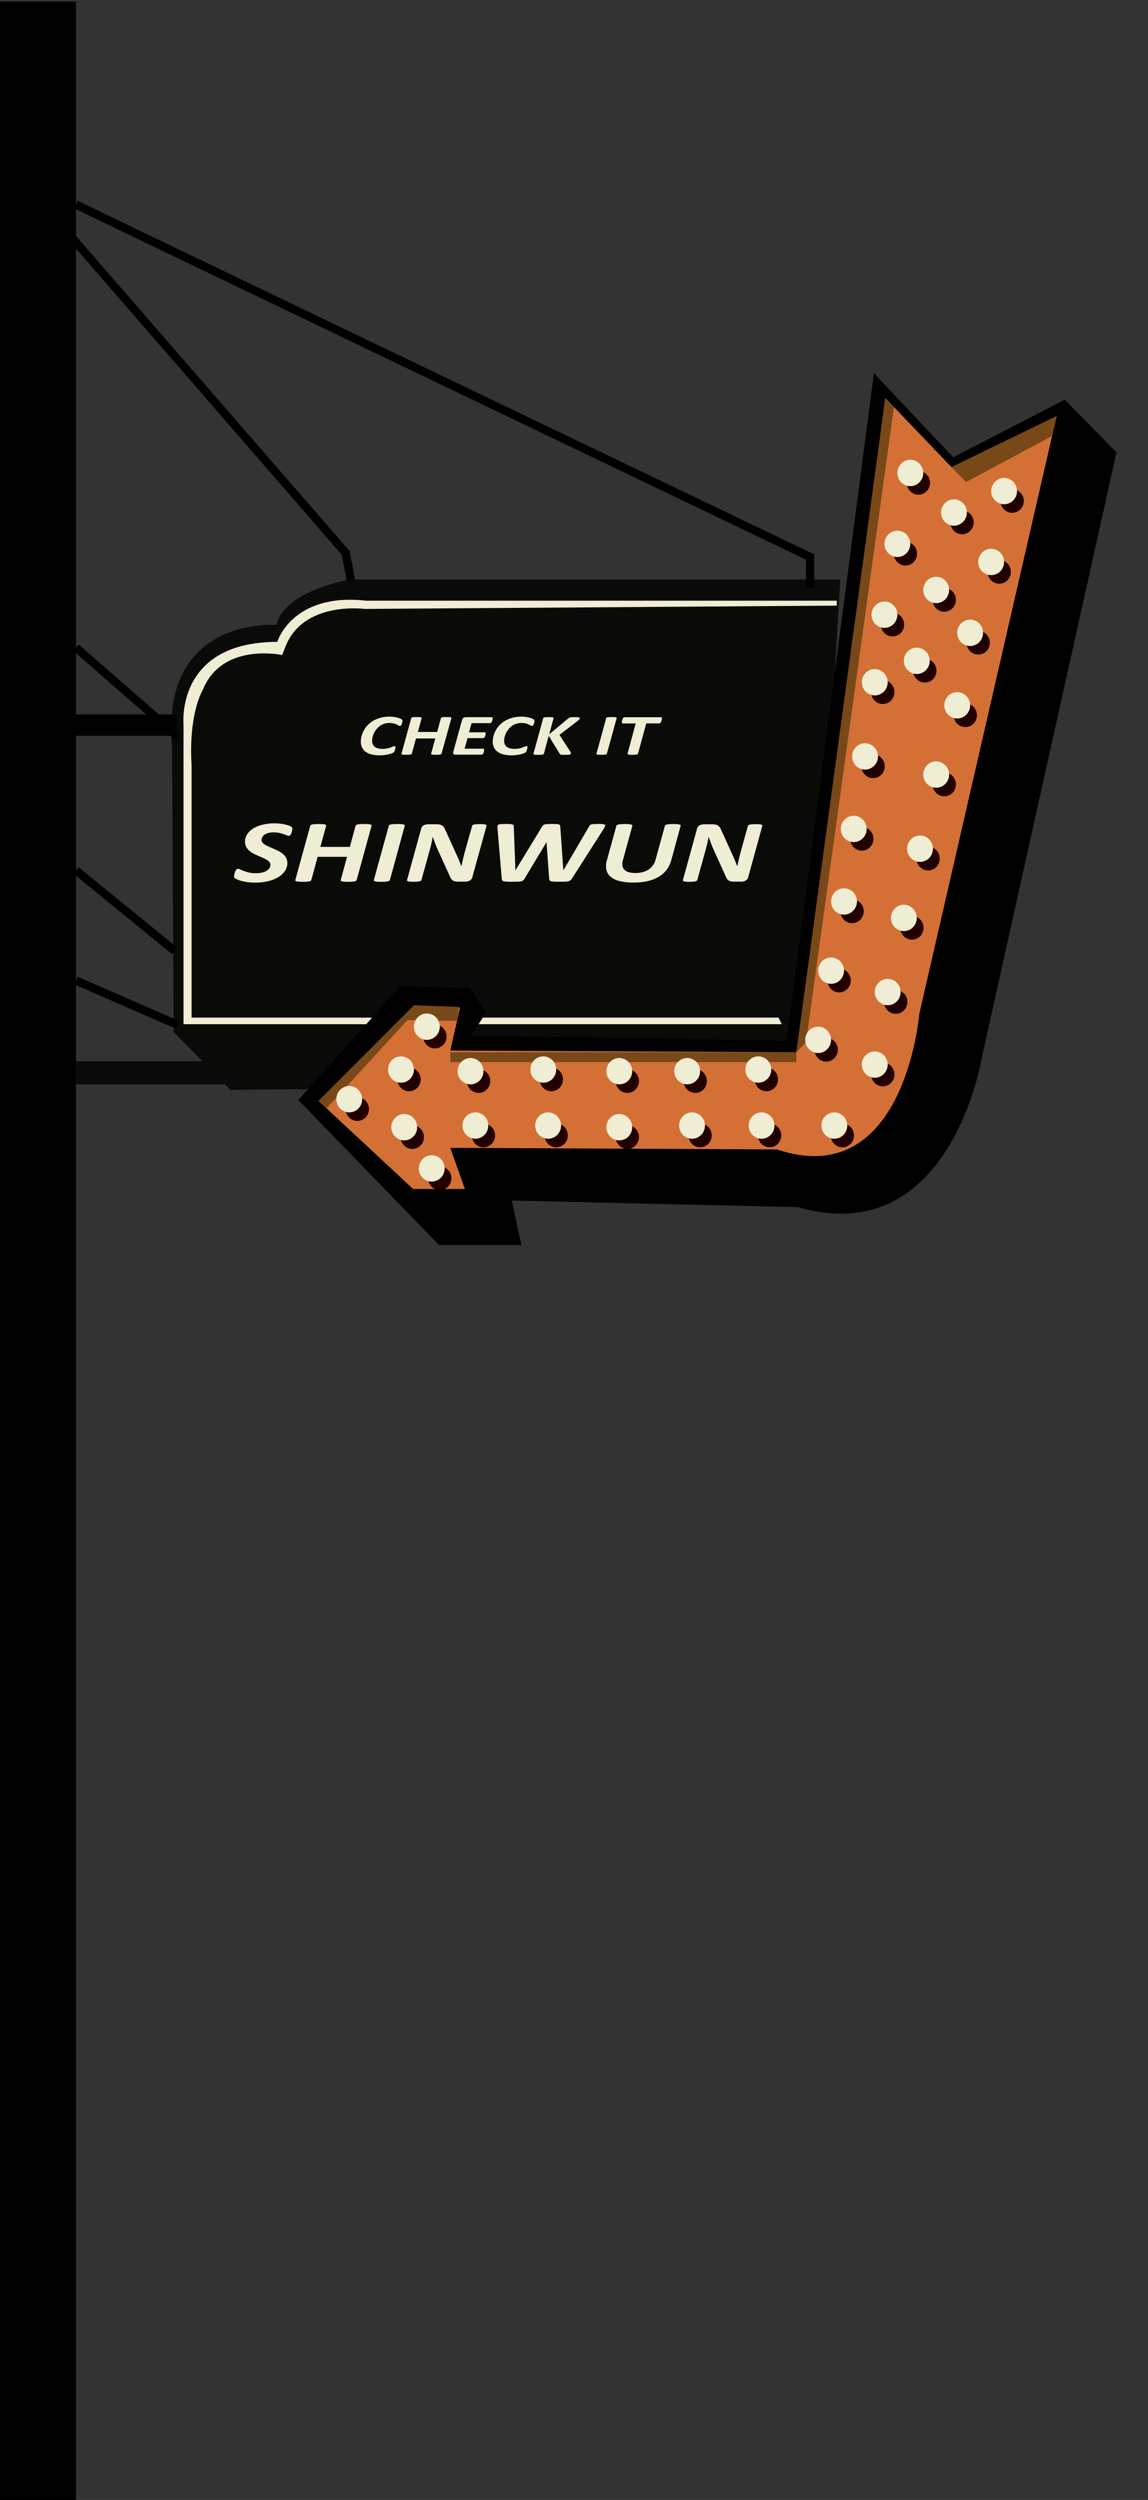 <svg width="550" height="1197" viewBox="0 0 550 1197" fill="none" xmlns="http://www.w3.org/2000/svg">
<rect x="0" y="0" width="550" height="1197" fill="#333333" stroke="none"/>
<g clip-path="url(#clip0_20_4101)">
<path d="M396.62 277.472H167.758C167.758 277.472 136.113 282.719 132.465 299.211C132.465 299.211 76.535 294.713 82.422 357.68L83.197 494.108L110.426 521.843L362.109 519.594L388.602 512.848L402.584 277.472H396.62Z" fill="#0A0A08"/>
<path d="M400.88 289.979L174.683 291.557C174.683 291.557 145.246 287.612 136.725 309.705L135.176 313.65C135.176 313.65 106.514 307.338 97.218 330.221C97.218 330.221 90.246 341.267 91.796 366.517V487.243H372.993L374.542 490.399H87.922V346.791C87.922 346.791 84.049 307.338 132.852 307.338C132.852 307.338 139.824 283.666 175.457 287.612H400.88V289.979Z" fill="#EFEDD3"/>
<path d="M418.698 178.722L456.655 218.964L510.106 191.347L534.895 216.596L470.599 505.391C470.599 505.391 455.881 599.289 382.289 577.985L245.176 574.828L249.824 596.133H210.317L142.923 526.696L191.726 472.251L225.036 473.04L232.782 484.876L225.81 495.923L376.867 498.29L418.698 178.722Z" fill="#010000"/>
<path d="M424.12 190.557L455.88 223.698L506.233 199.237L440.388 485.665C440.388 485.665 433.416 570.883 372.219 550.367L215.74 549.578L222.711 569.305H197.923L152.993 527.485L198.697 481.719L220.388 482.508L215.74 503.024L381.514 503.813L397.007 399.657L424.12 190.557Z" fill="#D47035"/>
<path d="M455.88 223.698L462.852 230.799L504.04 208.753L506.232 199.237L455.88 223.698Z" fill="#794818"/>
<path d="M428.279 194.897L386.162 499.079L381.514 503.813L424.119 190.557L428.279 194.897Z" fill="#794818"/>
<path d="M381.514 503.813H215.739V508.547H381.514V503.813Z" fill="#794818"/>
<path d="M218.962 488.813L195.211 488.426L156.417 530.673L152.605 527.09L198.31 481.325L220 482.114L218.962 488.813Z" fill="#794818"/>
<path d="M195.986 522.514C199.066 522.514 201.563 519.97 201.563 516.833C201.563 513.695 199.066 511.151 195.986 511.151C192.905 511.151 190.408 513.695 190.408 516.833C190.408 519.97 192.905 522.514 195.986 522.514Z" fill="#230000"/>
<path d="M192.112 518.411C195.535 518.411 198.309 515.584 198.309 512.098C198.309 508.612 195.535 505.786 192.112 505.786C188.69 505.786 185.915 508.612 185.915 512.098C185.915 515.584 188.69 518.411 192.112 518.411Z" fill="#EFEDD3"/>
<path d="M208.38 501.998C211.461 501.998 213.958 499.455 213.958 496.317C213.958 493.179 211.461 490.636 208.38 490.636C205.3 490.636 202.803 493.179 202.803 496.317C202.803 499.455 205.3 501.998 208.38 501.998Z" fill="#230000"/>
<path d="M204.507 497.895C207.929 497.895 210.704 495.069 210.704 491.583C210.704 488.096 207.929 485.27 204.507 485.27C201.084 485.27 198.31 488.096 198.31 491.583C198.31 495.069 201.084 497.895 204.507 497.895Z" fill="#EFEDD3"/>
<path d="M171.198 536.717C174.278 536.717 176.775 534.173 176.775 531.036C176.775 527.898 174.278 525.354 171.198 525.354C168.117 525.354 165.62 527.898 165.62 531.036C165.62 534.173 168.117 536.717 171.198 536.717Z" fill="#230000"/>
<path d="M167.324 532.614C170.747 532.614 173.521 529.788 173.521 526.301C173.521 522.815 170.747 519.989 167.324 519.989C163.902 519.989 161.127 522.815 161.127 526.301C161.127 529.788 163.902 532.614 167.324 532.614Z" fill="#EFEDD3"/>
<path d="M197.535 550.131C200.616 550.131 203.113 547.587 203.113 544.45C203.113 541.312 200.616 538.768 197.535 538.768C194.455 538.768 191.958 541.312 191.958 544.45C191.958 547.587 194.455 550.131 197.535 550.131Z" fill="#230000"/>
<path d="M193.662 546.028C197.085 546.028 199.859 543.202 199.859 539.715C199.859 536.229 197.085 533.403 193.662 533.403C190.239 533.403 187.465 536.229 187.465 539.715C187.465 543.202 190.239 546.028 193.662 546.028Z" fill="#EFEDD3"/>
<path d="M210.704 569.857C213.785 569.857 216.282 567.313 216.282 564.176C216.282 561.038 213.785 558.495 210.704 558.495C207.624 558.495 205.127 561.038 205.127 564.176C205.127 567.313 207.624 569.857 210.704 569.857Z" fill="#230000"/>
<path d="M206.831 565.754C210.254 565.754 213.028 562.928 213.028 559.442C213.028 555.955 210.254 553.129 206.831 553.129C203.408 553.129 200.634 555.955 200.634 559.442C200.634 562.928 203.408 565.754 206.831 565.754Z" fill="#EFEDD3"/>
<path d="M229.296 523.303C232.377 523.303 234.874 520.759 234.874 517.622C234.874 514.484 232.377 511.94 229.296 511.94C226.216 511.94 223.719 514.484 223.719 517.622C223.719 520.759 226.216 523.303 229.296 523.303Z" fill="#230000"/>
<path d="M225.423 519.2C228.845 519.2 231.62 516.373 231.62 512.887C231.62 509.401 228.845 506.575 225.423 506.575C222 506.575 219.226 509.401 219.226 512.887C219.226 516.373 222 519.2 225.423 519.2Z" fill="#EFEDD3"/>
<path d="M264.155 522.514C267.235 522.514 269.732 519.97 269.732 516.833C269.732 513.695 267.235 511.151 264.155 511.151C261.074 511.151 258.577 513.695 258.577 516.833C258.577 519.97 261.074 522.514 264.155 522.514Z" fill="#230000"/>
<path d="M260.282 518.411C263.705 518.411 266.479 515.584 266.479 512.098C266.479 508.612 263.705 505.786 260.282 505.786C256.86 505.786 254.085 508.612 254.085 512.098C254.085 515.584 256.86 518.411 260.282 518.411Z" fill="#EFEDD3"/>
<path d="M231.619 549.342C234.7 549.342 237.197 546.798 237.197 543.66C237.197 540.523 234.7 537.979 231.619 537.979C228.539 537.979 226.042 540.523 226.042 543.66C226.042 546.798 228.539 549.342 231.619 549.342Z" fill="#230000"/>
<path d="M227.746 545.239C231.169 545.239 233.943 542.413 233.943 538.926C233.943 535.44 231.169 532.614 227.746 532.614C224.323 532.614 221.549 535.44 221.549 538.926C221.549 542.413 224.323 545.239 227.746 545.239Z" fill="#EFEDD3"/>
<path d="M300.564 550.131C303.644 550.131 306.141 547.587 306.141 544.45C306.141 541.312 303.644 538.768 300.564 538.768C297.483 538.768 294.986 541.312 294.986 544.45C294.986 547.587 297.483 550.131 300.564 550.131Z" fill="#230000"/>
<path d="M296.69 546.028C300.113 546.028 302.888 543.202 302.888 539.715C302.888 536.229 300.113 533.403 296.69 533.403C293.268 533.403 290.493 536.229 290.493 539.715C290.493 543.202 293.268 546.028 296.69 546.028Z" fill="#EFEDD3"/>
<path d="M266.479 549.342C269.559 549.342 272.056 546.798 272.056 543.66C272.056 540.523 269.559 537.979 266.479 537.979C263.398 537.979 260.901 540.523 260.901 543.66C260.901 546.798 263.398 549.342 266.479 549.342Z" fill="#230000"/>
<path d="M262.605 545.239C266.028 545.239 268.803 542.413 268.803 538.926C268.803 535.44 266.028 532.614 262.605 532.614C259.183 532.614 256.408 535.44 256.408 538.926C256.408 542.413 259.183 545.239 262.605 545.239Z" fill="#EFEDD3"/>
<path d="M300.564 523.303C303.644 523.303 306.141 520.759 306.141 517.622C306.141 514.484 303.644 511.94 300.564 511.94C297.483 511.94 294.986 514.484 294.986 517.622C294.986 520.759 297.483 523.303 300.564 523.303Z" fill="#230000"/>
<path d="M296.69 519.2C300.113 519.2 302.888 516.373 302.888 512.887C302.888 509.401 300.113 506.575 296.69 506.575C293.268 506.575 290.493 509.401 290.493 512.887C290.493 516.373 293.268 519.2 296.69 519.2Z" fill="#EFEDD3"/>
<path d="M333.099 523.303C336.179 523.303 338.676 520.759 338.676 517.622C338.676 514.484 336.179 511.94 333.099 511.94C330.019 511.94 327.521 514.484 327.521 517.622C327.521 520.759 330.019 523.303 333.099 523.303Z" fill="#230000"/>
<path d="M329.226 519.2C332.648 519.2 335.423 516.373 335.423 512.887C335.423 509.401 332.648 506.575 329.226 506.575C325.803 506.575 323.028 509.401 323.028 512.887C323.028 516.373 325.803 519.2 329.226 519.2Z" fill="#EFEDD3"/>
<path d="M335.422 549.342C338.503 549.342 341 546.798 341 543.66C341 540.523 338.503 537.979 335.422 537.979C332.342 537.979 329.845 540.523 329.845 543.66C329.845 546.798 332.342 549.342 335.422 549.342Z" fill="#230000"/>
<path d="M331.55 545.239C334.972 545.239 337.747 542.413 337.747 538.926C337.747 535.44 334.972 532.614 331.55 532.614C328.127 532.614 325.353 535.44 325.353 538.926C325.353 542.413 328.127 545.239 331.55 545.239Z" fill="#EFEDD3"/>
<path d="M368.733 549.342C371.813 549.342 374.31 546.798 374.31 543.66C374.31 540.523 371.813 537.979 368.733 537.979C365.652 537.979 363.155 540.523 363.155 543.66C363.155 546.798 365.652 549.342 368.733 549.342Z" fill="#230000"/>
<path d="M364.859 545.239C368.282 545.239 371.056 542.413 371.056 538.926C371.056 535.44 368.282 532.614 364.859 532.614C361.437 532.614 358.662 535.44 358.662 538.926C358.662 542.413 361.437 545.239 364.859 545.239Z" fill="#EFEDD3"/>
<path d="M367.183 522.514C370.263 522.514 372.76 519.97 372.76 516.833C372.76 513.695 370.263 511.151 367.183 511.151C364.103 511.151 361.605 513.695 361.605 516.833C361.605 519.97 364.103 522.514 367.183 522.514Z" fill="#230000"/>
<path d="M363.309 518.411C366.732 518.411 369.507 515.584 369.507 512.098C369.507 508.612 366.732 505.786 363.309 505.786C359.887 505.786 357.112 508.612 357.112 512.098C357.112 515.584 359.887 518.411 363.309 518.411Z" fill="#EFEDD3"/>
<path d="M403.591 549.342C406.671 549.342 409.169 546.798 409.169 543.66C409.169 540.523 406.671 537.979 403.591 537.979C400.511 537.979 398.014 540.523 398.014 543.66C398.014 546.798 400.511 549.342 403.591 549.342Z" fill="#230000"/>
<path d="M399.719 545.239C403.141 545.239 405.916 542.413 405.916 538.926C405.916 535.44 403.141 532.614 399.719 532.614C396.296 532.614 393.521 535.44 393.521 538.926C393.521 542.413 396.296 545.239 399.719 545.239Z" fill="#EFEDD3"/>
<path d="M422.957 520.147C426.038 520.147 428.535 517.603 428.535 514.465C428.535 511.328 426.038 508.784 422.957 508.784C419.877 508.784 417.38 511.328 417.38 514.465C417.38 517.603 419.877 520.147 422.957 520.147Z" fill="#230000"/>
<path d="M419.085 516.043C422.507 516.043 425.282 513.217 425.282 509.731C425.282 506.245 422.507 503.418 419.085 503.418C415.662 503.418 412.888 506.245 412.888 509.731C412.888 513.217 415.662 516.043 419.085 516.043Z" fill="#EFEDD3"/>
<path d="M395.845 508.311C398.925 508.311 401.423 505.767 401.423 502.629C401.423 499.492 398.925 496.948 395.845 496.948C392.765 496.948 390.268 499.492 390.268 502.629C390.268 505.767 392.765 508.311 395.845 508.311Z" fill="#230000"/>
<path d="M391.972 504.208C395.394 504.208 398.169 501.381 398.169 497.895C398.169 494.409 395.394 491.583 391.972 491.583C388.549 491.583 385.774 494.409 385.774 497.895C385.774 501.381 388.549 504.208 391.972 504.208Z" fill="#EFEDD3"/>
<path d="M402.042 475.17C405.123 475.17 407.62 472.627 407.62 469.489C407.62 466.351 405.123 463.808 402.042 463.808C398.962 463.808 396.465 466.351 396.465 469.489C396.465 472.627 398.962 475.17 402.042 475.17Z" fill="#230000"/>
<path d="M398.169 471.067C401.591 471.067 404.366 468.241 404.366 464.755C404.366 461.269 401.591 458.442 398.169 458.442C394.746 458.442 391.972 461.269 391.972 464.755C391.972 468.241 394.746 471.067 398.169 471.067Z" fill="#EFEDD3"/>
<path d="M429.155 485.428C432.235 485.428 434.732 482.885 434.732 479.747C434.732 476.609 432.235 474.066 429.155 474.066C426.074 474.066 423.577 476.609 423.577 479.747C423.577 482.885 426.074 485.428 429.155 485.428Z" fill="#230000"/>
<path d="M425.282 481.325C428.705 481.325 431.479 478.499 431.479 475.013C431.479 471.526 428.705 468.7 425.282 468.7C421.86 468.7 419.085 471.526 419.085 475.013C419.085 478.499 421.86 481.325 425.282 481.325Z" fill="#EFEDD3"/>
<path d="M436.902 449.921C439.982 449.921 442.479 447.377 442.479 444.239C442.479 441.102 439.982 438.558 436.902 438.558C433.821 438.558 431.324 441.102 431.324 444.239C431.324 447.377 433.821 449.921 436.902 449.921Z" fill="#230000"/>
<path d="M433.028 445.817C436.451 445.817 439.225 442.991 439.225 439.505C439.225 436.019 436.451 433.192 433.028 433.192C429.606 433.192 426.831 436.019 426.831 439.505C426.831 442.991 429.606 445.817 433.028 445.817Z" fill="#EFEDD3"/>
<path d="M408.24 442.03C411.32 442.03 413.817 439.486 413.817 436.349C413.817 433.211 411.32 430.667 408.24 430.667C405.159 430.667 402.662 433.211 402.662 436.349C402.662 439.486 405.159 442.03 408.24 442.03Z" fill="#230000"/>
<path d="M404.366 437.927C407.789 437.927 410.563 435.101 410.563 431.614C410.563 428.128 407.789 425.302 404.366 425.302C400.944 425.302 398.169 428.128 398.169 431.614C398.169 435.101 400.944 437.927 404.366 437.927Z" fill="#EFEDD3"/>
<path d="M444.648 416.78C447.728 416.78 450.225 414.237 450.225 411.099C450.225 407.961 447.728 405.418 444.648 405.418C441.567 405.418 439.07 407.961 439.07 411.099C439.07 414.237 441.567 416.78 444.648 416.78Z" fill="#230000"/>
<path d="M440.774 412.677C444.197 412.677 446.972 409.851 446.972 406.364C446.972 402.878 444.197 400.052 440.774 400.052C437.352 400.052 434.577 402.878 434.577 406.364C434.577 409.851 437.352 412.677 440.774 412.677Z" fill="#EFEDD3"/>
<path d="M452.394 381.273C455.474 381.273 457.971 378.729 457.971 375.591C457.971 372.454 455.474 369.91 452.394 369.91C449.314 369.91 446.816 372.454 446.816 375.591C446.816 378.729 449.314 381.273 452.394 381.273Z" fill="#230000"/>
<path d="M448.521 377.169C451.944 377.169 454.719 374.343 454.719 370.857C454.719 367.371 451.944 364.544 448.521 364.544C445.099 364.544 442.324 367.371 442.324 370.857C442.324 374.343 445.099 377.169 448.521 377.169Z" fill="#EFEDD3"/>
<path d="M418.31 372.593C421.39 372.593 423.887 370.049 423.887 366.912C423.887 363.774 421.39 361.23 418.31 361.23C415.23 361.23 412.732 363.774 412.732 366.912C412.732 370.049 415.23 372.593 418.31 372.593Z" fill="#230000"/>
<path d="M414.436 368.49C417.859 368.49 420.634 365.663 420.634 362.177C420.634 358.691 417.859 355.865 414.436 355.865C411.014 355.865 408.239 358.691 408.239 362.177C408.239 365.663 411.014 368.49 414.436 368.49Z" fill="#EFEDD3"/>
<path d="M422.957 337.085C426.038 337.085 428.535 334.542 428.535 331.404C428.535 328.266 426.038 325.723 422.957 325.723C419.877 325.723 417.38 328.266 417.38 331.404C417.38 334.542 419.877 337.085 422.957 337.085Z" fill="#230000"/>
<path d="M419.085 332.982C422.507 332.982 425.282 330.156 425.282 326.67C425.282 323.184 422.507 320.357 419.085 320.357C415.662 320.357 412.888 323.184 412.888 326.67C412.888 330.156 415.662 332.982 419.085 332.982Z" fill="#EFEDD3"/>
<path d="M443.099 326.828C446.179 326.828 448.676 324.284 448.676 321.147C448.676 318.009 446.179 315.465 443.099 315.465C440.019 315.465 437.521 318.009 437.521 321.147C437.521 324.284 440.019 326.828 443.099 326.828Z" fill="#230000"/>
<path d="M439.226 322.725C442.648 322.725 445.423 319.898 445.423 316.412C445.423 312.926 442.648 310.1 439.226 310.1C435.803 310.1 433.028 312.926 433.028 316.412C433.028 319.898 435.803 322.725 439.226 322.725Z" fill="#EFEDD3"/>
<path d="M462.465 348.132C465.546 348.132 468.043 345.588 468.043 342.451C468.043 339.313 465.546 336.77 462.465 336.77C459.385 336.77 456.888 339.313 456.888 342.451C456.888 345.588 459.385 348.132 462.465 348.132Z" fill="#230000"/>
<path d="M458.592 344.029C462.014 344.029 464.789 341.203 464.789 337.717C464.789 334.23 462.014 331.404 458.592 331.404C455.169 331.404 452.395 334.23 452.395 337.717C452.395 341.203 455.169 344.029 458.592 344.029Z" fill="#EFEDD3"/>
<path d="M468.662 313.414C471.743 313.414 474.24 310.87 474.24 307.732C474.24 304.595 471.743 302.051 468.662 302.051C465.582 302.051 463.085 304.595 463.085 307.732C463.085 310.87 465.582 313.414 468.662 313.414Z" fill="#230000"/>
<path d="M464.789 309.31C468.212 309.31 470.986 306.484 470.986 302.998C470.986 299.512 468.212 296.686 464.789 296.686C461.366 296.686 458.592 299.512 458.592 302.998C458.592 306.484 461.366 309.31 464.789 309.31Z" fill="#EFEDD3"/>
<path d="M427.606 304.734C430.686 304.734 433.183 302.19 433.183 299.053C433.183 295.915 430.686 293.372 427.606 293.372C424.525 293.372 422.028 295.915 422.028 299.053C422.028 302.19 424.525 304.734 427.606 304.734Z" fill="#230000"/>
<path d="M423.732 300.631C427.155 300.631 429.93 297.805 429.93 294.318C429.93 290.832 427.155 288.006 423.732 288.006C420.31 288.006 417.535 290.832 417.535 294.318C417.535 297.805 420.31 300.631 423.732 300.631Z" fill="#EFEDD3"/>
<path d="M452.394 292.898C455.474 292.898 457.971 290.355 457.971 287.217C457.971 284.079 455.474 281.536 452.394 281.536C449.314 281.536 446.816 284.079 446.816 287.217C446.816 290.355 449.314 292.898 452.394 292.898Z" fill="#230000"/>
<path d="M448.521 288.795C451.944 288.795 454.719 285.969 454.719 282.482C454.719 278.996 451.944 276.17 448.521 276.17C445.099 276.17 442.324 278.996 442.324 282.482C442.324 285.969 445.099 288.795 448.521 288.795Z" fill="#EFEDD3"/>
<path d="M433.803 270.804C436.883 270.804 439.381 268.261 439.381 265.123C439.381 261.985 436.883 259.442 433.803 259.442C430.723 259.442 428.226 261.985 428.226 265.123C428.226 268.261 430.723 270.804 433.803 270.804Z" fill="#230000"/>
<path d="M429.93 266.702C433.352 266.702 436.127 263.875 436.127 260.389C436.127 256.903 433.352 254.077 429.93 254.077C426.507 254.077 423.732 256.903 423.732 260.389C423.732 263.875 426.507 266.702 429.93 266.702Z" fill="#EFEDD3"/>
<path d="M478.733 279.484C481.813 279.484 484.31 276.94 484.31 273.803C484.31 270.665 481.813 268.122 478.733 268.122C475.652 268.122 473.155 270.665 473.155 273.803C473.155 276.94 475.652 279.484 478.733 279.484Z" fill="#230000"/>
<path d="M474.859 275.381C478.282 275.381 481.056 272.555 481.056 269.068C481.056 265.582 478.282 262.756 474.859 262.756C471.437 262.756 468.662 265.582 468.662 269.068C468.662 272.555 471.437 275.381 474.859 275.381Z" fill="#EFEDD3"/>
<path d="M460.915 255.813C463.996 255.813 466.493 253.269 466.493 250.131C466.493 246.994 463.996 244.45 460.915 244.45C457.835 244.45 455.338 246.994 455.338 250.131C455.338 253.269 457.835 255.813 460.915 255.813Z" fill="#230000"/>
<path d="M457.042 251.709C460.465 251.709 463.239 248.883 463.239 245.397C463.239 241.911 460.465 239.084 457.042 239.084C453.619 239.084 450.845 241.911 450.845 245.397C450.845 248.883 453.619 251.709 457.042 251.709Z" fill="#EFEDD3"/>
<path d="M440 236.875C443.081 236.875 445.578 234.332 445.578 231.194C445.578 228.056 443.081 225.513 440 225.513C436.92 225.513 434.423 228.056 434.423 231.194C434.423 234.332 436.92 236.875 440 236.875Z" fill="#230000"/>
<path d="M436.127 232.772C439.549 232.772 442.324 229.946 442.324 226.459C442.324 222.973 439.549 220.147 436.127 220.147C432.704 220.147 429.93 222.973 429.93 226.459C429.93 229.946 432.704 232.772 436.127 232.772Z" fill="#EFEDD3"/>
<path d="M484.929 245.555C488.009 245.555 490.507 243.011 490.507 239.874C490.507 236.736 488.009 234.192 484.929 234.192C481.849 234.192 479.352 236.736 479.352 239.874C479.352 243.011 481.849 245.555 484.929 245.555Z" fill="#230000"/>
<path d="M481.057 241.452C484.479 241.452 487.254 238.625 487.254 235.139C487.254 231.653 484.479 228.827 481.057 228.827C477.634 228.827 474.859 231.653 474.859 235.139C474.859 238.625 477.634 241.452 481.057 241.452Z" fill="#EFEDD3"/>
<path d="M412.887 407.311C415.967 407.311 418.465 404.768 418.465 401.63C418.465 398.493 415.967 395.949 412.887 395.949C409.807 395.949 407.31 398.493 407.31 401.63C407.31 404.768 409.807 407.311 412.887 407.311Z" fill="#230000"/>
<path d="M409.014 403.208C412.436 403.208 415.211 400.382 415.211 396.896C415.211 393.41 412.436 390.583 409.014 390.583C405.591 390.583 402.816 393.41 402.816 396.896C402.816 400.382 405.591 403.208 409.014 403.208Z" fill="#EFEDD3"/>
<path d="M84.437 342.056H31.761V352.314H84.437V342.056Z" fill="black"/>
<path d="M125.493 508.153H36.408V519.2H125.493V508.153Z" fill="#0A0A08"/>
<path d="M36.408 0.789H0V1200.95H36.408V0.789Z" fill="black"/>
<path d="M140.064 396.777C140.059 396.939 140.044 397.1 140.018 397.259C140.018 397.472 139.948 397.709 139.886 397.961C139.827 398.228 139.755 398.491 139.669 398.75C139.587 399.001 139.478 399.242 139.344 399.468C139.233 399.671 139.092 399.855 138.925 400.013C138.793 400.146 138.615 400.222 138.429 400.226C138.075 400.202 137.728 400.111 137.407 399.957C137.004 399.784 136.501 399.587 135.912 399.381C135.227 399.155 134.532 398.966 133.828 398.813C132.936 398.627 132.027 398.537 131.117 398.545C130.218 398.527 129.321 398.636 128.452 398.868C127.812 399.038 127.206 399.321 126.663 399.705C126.236 400.006 125.884 400.403 125.632 400.865C125.415 401.266 125.297 401.716 125.291 402.175C125.29 402.674 125.479 403.155 125.818 403.516C126.225 403.951 126.699 404.316 127.22 404.597C127.863 404.965 128.528 405.292 129.211 405.575C129.986 405.891 130.714 406.215 131.481 406.554C132.248 406.893 133.03 407.264 133.758 407.666C134.475 408.049 135.143 408.518 135.749 409.063C136.322 409.578 136.798 410.196 137.151 410.886C137.509 411.621 137.687 412.433 137.67 413.253C137.676 414.57 137.29 415.857 136.563 416.946C135.757 418.155 134.699 419.168 133.464 419.913C131.944 420.825 130.296 421.493 128.576 421.893C126.49 422.393 124.352 422.634 122.208 422.611C121.04 422.619 119.873 422.545 118.715 422.39C117.758 422.264 116.809 422.085 115.872 421.854C115.165 421.68 114.471 421.456 113.796 421.183C113.351 421.019 112.929 420.796 112.541 420.52C112.402 420.406 112.293 420.26 112.222 420.094C112.15 419.928 112.119 419.746 112.13 419.565C112.138 419.393 112.159 419.222 112.192 419.053C112.231 418.832 112.285 418.587 112.347 418.327C112.409 418.066 112.502 417.798 112.595 417.538C112.687 417.263 112.806 416.998 112.951 416.748C113.067 416.541 113.22 416.356 113.401 416.204C113.545 416.066 113.737 415.99 113.935 415.991C114.348 416.013 114.752 416.123 115.12 416.315C115.577 416.535 116.143 416.772 116.825 417.04C117.613 417.337 118.421 417.58 119.241 417.766C120.34 418.012 121.463 418.126 122.588 418.106C123.601 418.122 124.613 418.016 125.601 417.79C126.364 417.618 127.096 417.325 127.77 416.922C128.302 416.601 128.755 416.161 129.095 415.636C129.393 415.166 129.552 414.618 129.552 414.058C129.557 413.546 129.368 413.051 129.025 412.677C128.623 412.241 128.155 411.873 127.639 411.588C127.009 411.229 126.357 410.913 125.687 410.641C124.958 410.349 124.222 410.026 123.463 409.686C122.704 409.347 121.96 408.984 121.232 408.59C120.528 408.211 119.872 407.744 119.28 407.201C118.716 406.68 118.249 406.06 117.901 405.37C117.538 404.617 117.358 403.787 117.375 402.948C117.369 401.697 117.733 400.473 118.42 399.437C119.179 398.306 120.174 397.361 121.333 396.667C122.721 395.839 124.226 395.232 125.795 394.868C127.663 394.419 129.577 394.202 131.496 394.221C132.423 394.219 133.349 394.272 134.27 394.379C135.137 394.481 135.935 394.623 136.656 394.781C137.279 394.916 137.893 395.095 138.491 395.318C138.855 395.452 139.205 395.622 139.537 395.823C139.704 395.933 139.849 396.075 139.963 396.241C140.04 396.409 140.074 396.593 140.064 396.777Z" fill="#EFEDD3"/>
<path d="M170.872 421.357C170.823 421.513 170.722 421.648 170.585 421.735C170.372 421.871 170.135 421.965 169.888 422.011C169.485 422.096 169.075 422.148 168.664 422.169C168.153 422.209 167.533 422.224 166.797 422.224C166.061 422.224 165.449 422.225 164.961 422.169C164.583 422.152 164.207 422.099 163.838 422.011C163.638 421.972 163.453 421.876 163.304 421.735C163.257 421.686 163.226 421.623 163.215 421.556C163.204 421.488 163.213 421.419 163.242 421.357L166.27 410.254H152.18L149.151 421.357C149.099 421.514 148.995 421.648 148.856 421.735C148.638 421.872 148.396 421.966 148.144 422.011C147.74 422.095 147.331 422.148 146.92 422.169C146.424 422.209 145.804 422.224 145.068 422.224C144.332 422.224 143.697 422.225 143.217 422.169C142.841 422.151 142.468 422.098 142.101 422.011C141.894 421.973 141.702 421.877 141.544 421.735C141.497 421.686 141.467 421.622 141.458 421.555C141.448 421.487 141.459 421.418 141.489 421.357L148.624 395.42C148.639 395.341 148.67 395.265 148.716 395.199C148.761 395.132 148.82 395.076 148.887 395.034C149.101 394.898 149.337 394.804 149.585 394.757C149.989 394.677 150.397 394.624 150.809 394.6C151.312 394.6 151.932 394.552 152.675 394.552C153.419 394.552 154.023 394.552 154.504 394.6C154.887 394.621 155.267 394.674 155.642 394.757C155.846 394.794 156.034 394.89 156.185 395.034C156.226 395.088 156.254 395.151 156.266 395.218C156.278 395.286 156.274 395.355 156.254 395.42L153.489 405.504H167.611L170.353 395.42C170.403 395.262 170.504 395.126 170.639 395.034C170.855 394.897 171.094 394.803 171.344 394.757C171.746 394.677 172.152 394.624 172.561 394.6C173.072 394.6 173.692 394.552 174.428 394.552C175.163 394.552 175.775 394.552 176.263 394.6C176.646 394.622 177.027 394.675 177.402 394.757C177.604 394.792 177.79 394.888 177.937 395.034C177.98 395.087 178.009 395.15 178.021 395.218C178.033 395.285 178.028 395.355 178.006 395.42L170.872 421.357Z" fill="#EFEDD3"/>
<path d="M186.806 421.357C186.755 421.514 186.651 421.648 186.512 421.735C186.294 421.873 186.052 421.967 185.799 422.011C185.391 422.096 184.976 422.149 184.56 422.169C184.056 422.209 183.437 422.224 182.701 422.224C181.965 422.224 181.33 422.225 180.849 422.169C180.471 422.151 180.095 422.098 179.726 422.011C179.521 421.975 179.33 421.879 179.176 421.735C179.13 421.686 179.099 421.623 179.088 421.556C179.076 421.488 179.086 421.419 179.114 421.357L186.256 395.42C186.272 395.34 186.304 395.264 186.351 395.197C186.398 395.13 186.458 395.075 186.528 395.034C186.753 394.9 186.999 394.806 187.256 394.757C187.66 394.678 188.069 394.626 188.48 394.6C188.975 394.6 189.595 394.552 190.331 394.552C191.067 394.552 191.671 394.552 192.152 394.6C192.534 394.624 192.915 394.676 193.29 394.757C193.497 394.79 193.689 394.887 193.84 395.034C193.882 395.088 193.909 395.151 193.922 395.218C193.934 395.286 193.93 395.355 193.91 395.42L186.806 421.357Z" fill="#EFEDD3"/>
<path d="M226.243 420.149C226.165 420.471 226.011 420.769 225.794 421.017C225.573 421.271 225.311 421.484 225.019 421.649C224.711 421.827 224.376 421.952 224.028 422.019C223.659 422.1 223.282 422.14 222.905 422.138H219.643C219.066 422.15 218.49 422.1 217.924 421.988C217.507 421.903 217.115 421.722 216.777 421.459C216.431 421.171 216.139 420.821 215.917 420.426C215.62 419.885 215.362 419.323 215.143 418.745L209.573 406.499C209.147 405.552 208.759 404.597 208.395 403.642C208.031 402.688 207.69 401.725 207.365 400.778H207.303C207.109 401.891 206.885 402.995 206.637 404.076C206.389 405.157 206.102 406.238 205.793 407.327L201.919 421.333C201.875 421.487 201.779 421.621 201.648 421.712C201.45 421.85 201.226 421.944 200.99 421.988C200.616 422.065 200.239 422.118 199.859 422.146C199.402 422.185 198.836 422.209 198.155 422.209C197.473 422.209 196.923 422.209 196.481 422.146C196.144 422.117 195.81 422.059 195.482 421.972C195.302 421.938 195.141 421.84 195.025 421.696C194.994 421.638 194.979 421.573 194.979 421.507C194.979 421.441 194.994 421.375 195.025 421.317L201.811 396.651C201.893 396.33 202.042 396.031 202.248 395.773C202.454 395.516 202.712 395.307 203.004 395.16C203.654 394.823 204.374 394.652 205.103 394.663H209.093C209.647 394.651 210.2 394.704 210.743 394.821C211.159 394.908 211.554 395.08 211.905 395.326C212.237 395.571 212.523 395.876 212.749 396.225C213.021 396.654 213.252 397.109 213.438 397.582L219.055 409.939C219.426 410.728 219.759 411.517 220.062 412.306C220.364 413.095 220.674 413.884 221.007 414.673H221.069C221.278 413.663 221.518 412.614 221.781 411.517C222.045 410.42 222.308 409.387 222.556 408.361L226.197 395.42C226.239 395.271 226.329 395.141 226.452 395.049C226.643 394.921 226.856 394.833 227.08 394.789C227.44 394.716 227.805 394.668 228.172 394.647C228.621 394.647 229.179 394.592 229.861 394.592C230.543 394.592 231.108 394.592 231.55 394.647C231.894 394.663 232.236 394.711 232.572 394.789C232.75 394.824 232.913 394.915 233.037 395.049C233.076 395.101 233.102 395.162 233.113 395.227C233.124 395.292 233.119 395.358 233.099 395.42L226.243 420.149Z" fill="#EFEDD3"/>
<path d="M273.978 420.717C273.803 421.018 273.578 421.286 273.312 421.507C273.008 421.733 272.659 421.887 272.289 421.956C271.756 422.072 271.214 422.135 270.67 422.146C270.019 422.146 269.198 422.193 268.214 422.193C267.231 422.193 266.316 422.193 265.666 422.146C265.145 422.138 264.626 422.08 264.116 421.972C263.819 421.928 263.545 421.78 263.342 421.554C263.199 421.342 263.119 421.093 263.109 420.836L261.831 403.303H261.777L251.319 420.717C251.15 421.011 250.939 421.277 250.692 421.507C250.438 421.727 250.135 421.881 249.809 421.956C249.301 422.078 248.781 422.142 248.259 422.146C247.616 422.146 246.795 422.193 245.788 422.193C244.619 422.193 243.689 422.193 242.992 422.146C242.447 422.142 241.904 422.078 241.373 421.956C241.064 421.912 240.786 421.744 240.598 421.491C240.46 421.223 240.386 420.925 240.381 420.623L238.344 396.509C238.318 396.148 238.331 395.786 238.383 395.428C238.406 395.294 238.463 395.168 238.549 395.063C238.635 394.958 238.745 394.877 238.871 394.828C239.255 394.668 239.664 394.58 240.079 394.568C240.596 394.537 241.347 394.521 242.333 394.521C243.108 394.521 243.797 394.521 244.34 394.568C244.748 394.584 245.154 394.647 245.548 394.757C245.651 394.782 245.748 394.827 245.834 394.891C245.919 394.954 245.991 395.035 246.044 395.128C246.122 395.324 246.159 395.533 246.152 395.744L246.927 416.662H246.989L259.716 395.767C259.852 395.525 260.024 395.307 260.228 395.12C260.453 394.933 260.718 394.803 261.002 394.742C261.426 394.637 261.86 394.576 262.296 394.56C262.831 394.56 263.551 394.521 264.442 394.521C265.333 394.521 266.045 394.521 266.564 394.56C266.968 394.569 267.369 394.63 267.757 394.742C267.867 394.763 267.971 394.809 268.062 394.876C268.153 394.943 268.229 395.029 268.284 395.128C268.37 395.345 268.419 395.574 268.431 395.807L269.888 416.662H269.95L282.344 395.515C282.441 395.324 282.575 395.154 282.739 395.018C282.956 394.861 283.205 394.756 283.467 394.71C283.894 394.627 284.327 394.577 284.761 394.56C285.311 394.56 286.008 394.521 286.86 394.521C287.712 394.521 288.347 394.521 288.828 394.592C289.175 394.596 289.514 394.703 289.804 394.9C289.89 394.988 289.945 395.104 289.961 395.228C289.976 395.352 289.951 395.478 289.889 395.586C289.718 396.002 289.513 396.404 289.277 396.785L273.978 420.717Z" fill="#EFEDD3"/>
<path d="M321.571 411.99C321.12 413.665 320.346 415.232 319.294 416.598C318.224 417.947 316.909 419.072 315.421 419.913C313.77 420.849 311.988 421.525 310.138 421.917C307.967 422.377 305.755 422.599 303.538 422.58C301.319 422.617 299.103 422.387 296.938 421.893C295.354 421.555 293.865 420.856 292.584 419.849C291.538 418.986 290.809 417.787 290.516 416.449C290.218 414.871 290.319 413.241 290.81 411.714L295.295 395.436C295.343 395.281 295.442 395.147 295.574 395.057C295.785 394.916 296.022 394.822 296.271 394.781C296.675 394.698 297.084 394.643 297.495 394.615C297.991 394.568 298.619 394.552 299.37 394.552C300.121 394.552 300.726 394.552 301.206 394.615C301.589 394.639 301.97 394.694 302.345 394.781C302.546 394.815 302.733 394.912 302.879 395.057C302.924 395.108 302.954 395.17 302.968 395.236C302.981 395.303 302.978 395.371 302.957 395.436L298.471 411.714C298.176 412.621 298.085 413.584 298.208 414.531C298.316 415.274 298.659 415.961 299.184 416.488C299.769 417.048 300.487 417.442 301.268 417.632C302.295 417.901 303.353 418.026 304.413 418.003C305.574 418.014 306.733 417.876 307.86 417.593C308.855 417.345 309.804 416.938 310.672 416.385C311.474 415.869 312.179 415.212 312.756 414.444C313.336 413.666 313.765 412.783 314.019 411.84L318.535 395.436C318.583 395.281 318.681 395.147 318.814 395.057C319.016 394.922 319.242 394.828 319.48 394.781C319.878 394.697 320.282 394.641 320.688 394.615C321.2 394.568 321.819 394.552 322.555 394.552C323.291 394.552 323.895 394.552 324.36 394.615C324.733 394.64 325.104 394.696 325.468 394.781C325.671 394.817 325.86 394.913 326.01 395.057C326.052 395.109 326.08 395.171 326.092 395.238C326.105 395.304 326.1 395.372 326.08 395.436L321.571 411.99Z" fill="#EFEDD3"/>
<path d="M358.414 420.149C358.335 420.473 358.178 420.772 357.957 421.017C357.736 421.271 357.474 421.485 357.182 421.649C356.873 421.825 356.538 421.951 356.19 422.019C355.821 422.099 355.445 422.139 355.067 422.138H351.806C351.229 422.15 350.653 422.1 350.086 421.988C349.669 421.903 349.277 421.722 348.94 421.459C348.589 421.175 348.297 420.824 348.08 420.425C347.783 419.885 347.524 419.323 347.305 418.745L341.743 406.499C341.317 405.552 340.922 404.597 340.566 403.642C340.209 402.687 339.861 401.725 339.528 400.778H339.473C339.28 401.891 339.055 402.995 338.8 404.076C338.544 405.157 338.265 406.238 337.955 407.327L334.082 421.333C334.034 421.488 333.936 421.622 333.803 421.712C333.608 421.85 333.386 421.944 333.152 421.988C332.782 422.07 332.407 422.128 332.029 422.161C331.572 422.201 331.007 422.225 330.325 422.225C329.643 422.225 329.085 422.225 328.652 422.161C328.312 422.133 327.975 422.075 327.645 421.988C327.468 421.952 327.309 421.854 327.195 421.712C327.163 421.654 327.146 421.589 327.146 421.522C327.146 421.456 327.163 421.39 327.195 421.333L333.981 396.667C334.063 396.346 334.212 396.046 334.418 395.789C334.624 395.532 334.882 395.322 335.174 395.176C335.824 394.838 336.544 394.667 337.273 394.679H341.263C341.814 394.667 342.366 394.72 342.905 394.836C343.324 394.924 343.722 395.095 344.075 395.341C344.405 395.589 344.691 395.893 344.919 396.241C345.191 396.668 345.42 397.123 345.601 397.598L351.225 409.955C351.589 410.744 351.93 411.533 352.232 412.322C352.534 413.111 352.844 413.9 353.177 414.689H353.239C353.456 413.679 353.696 412.63 353.952 411.533C354.207 410.436 354.486 409.402 354.726 408.377L358.305 395.452C358.351 395.302 358.443 395.172 358.569 395.081C358.759 394.953 358.972 394.864 359.196 394.821C359.556 394.747 359.921 394.699 360.288 394.679C360.738 394.679 361.295 394.623 361.977 394.623C362.659 394.623 363.216 394.623 363.666 394.679C364.01 394.695 364.352 394.742 364.688 394.821C364.866 394.855 365.029 394.946 365.153 395.081C365.191 395.134 365.216 395.195 365.225 395.26C365.235 395.324 365.228 395.39 365.207 395.452L358.414 420.149Z" fill="#EFEDD3"/>
<path d="M192.833 345.126C192.818 345.48 192.755 345.83 192.648 346.167C192.558 346.54 192.403 346.892 192.19 347.209C192.128 347.323 192.039 347.42 191.93 347.49C191.822 347.56 191.699 347.602 191.571 347.611C191.358 347.591 191.154 347.512 190.982 347.383C190.697 347.192 190.396 347.025 190.083 346.885C189.629 346.679 189.157 346.515 188.674 346.396C187.976 346.227 187.26 346.15 186.543 346.167C184.878 346.147 183.249 346.67 181.895 347.659C181.294 348.109 180.754 348.64 180.292 349.237C179.848 349.796 179.469 350.405 179.161 351.052C178.872 351.651 178.649 352.281 178.495 352.93C178.355 353.5 178.283 354.086 178.278 354.673C178.263 355.26 178.377 355.842 178.611 356.378C178.825 356.861 179.155 357.282 179.571 357.601C180.037 357.943 180.563 358.189 181.121 358.327C181.795 358.495 182.487 358.577 183.181 358.571C183.961 358.584 184.74 358.513 185.505 358.358C186.063 358.245 186.611 358.092 187.148 357.901C187.597 357.735 187.969 357.585 188.271 357.443C188.513 357.323 188.776 357.253 189.045 357.238C189.109 357.228 189.173 357.236 189.233 357.259C189.293 357.283 189.346 357.322 189.386 357.372C189.448 357.482 189.478 357.608 189.471 357.735C189.479 357.832 189.479 357.93 189.471 358.027C189.471 358.161 189.41 358.303 189.371 358.461C189.332 358.619 189.293 358.8 189.239 358.99C189.194 359.17 189.137 359.346 189.069 359.518C189.009 359.672 188.936 359.819 188.852 359.96C188.764 360.099 188.651 360.219 188.519 360.315C188.26 360.477 187.985 360.609 187.698 360.71C187.214 360.898 186.716 361.048 186.21 361.16C185.556 361.314 184.894 361.432 184.227 361.515C183.444 361.619 182.654 361.669 181.864 361.665C180.604 361.678 179.345 361.543 178.115 361.262C177.106 361.036 176.148 360.622 175.288 360.039C174.533 359.515 173.916 358.811 173.49 357.988C173.055 357.091 172.84 356.1 172.863 355.1C172.871 354.193 172.993 353.291 173.227 352.417C173.475 351.464 173.844 350.549 174.327 349.695C174.837 348.777 175.459 347.928 176.179 347.17C176.965 346.347 177.862 345.643 178.843 345.079C179.941 344.455 181.112 343.978 182.329 343.658C183.746 343.29 185.205 343.112 186.667 343.13C187.513 343.127 188.358 343.196 189.193 343.335C189.899 343.444 190.594 343.621 191.269 343.863C191.706 344.01 192.123 344.214 192.508 344.471C192.61 344.545 192.693 344.643 192.75 344.758C192.807 344.872 192.835 344.998 192.833 345.126Z" fill="#EFEDD3"/>
<path d="M211.533 360.852C211.498 360.956 211.43 361.045 211.339 361.104C211.2 361.194 211.045 361.255 210.882 361.286C210.627 361.339 210.368 361.373 210.108 361.389C209.775 361.389 209.372 361.389 208.884 361.389C208.396 361.389 208.001 361.389 207.683 361.389C207.438 361.377 207.194 361.342 206.955 361.286C206.822 361.261 206.698 361.198 206.599 361.104C206.568 361.071 206.548 361.029 206.541 360.984C206.534 360.939 206.541 360.893 206.56 360.852L208.543 353.585H199.294L197.311 360.852C197.279 360.957 197.21 361.047 197.117 361.104C196.974 361.194 196.817 361.255 196.652 361.286C196.396 361.338 196.138 361.372 195.877 361.389C195.552 361.389 195.149 361.389 194.669 361.389C194.189 361.389 193.763 361.389 193.453 361.389C193.205 361.375 192.959 361.341 192.717 361.286C192.585 361.258 192.462 361.196 192.361 361.104C192.336 361.067 192.323 361.023 192.323 360.978C192.323 360.933 192.336 360.889 192.361 360.852L197.008 343.879C197.017 343.827 197.036 343.777 197.066 343.733C197.095 343.69 197.134 343.653 197.179 343.627C197.319 343.539 197.474 343.477 197.636 343.445C197.891 343.393 198.15 343.358 198.411 343.343C198.744 343.343 199.146 343.343 199.634 343.343C200.122 343.343 200.518 343.343 200.835 343.343C201.096 343.354 201.355 343.388 201.61 343.445C201.742 343.468 201.863 343.531 201.958 343.627C201.988 343.66 202.009 343.702 202.017 343.746C202.025 343.791 202.021 343.837 202.005 343.879L200.2 350.476H209.442L211.239 343.879C211.268 343.775 211.334 343.685 211.425 343.627C211.565 343.539 211.72 343.477 211.882 343.445C212.137 343.393 212.396 343.359 212.656 343.343C212.982 343.343 213.392 343.343 213.872 343.343C214.353 343.343 214.756 343.343 215.073 343.343C215.334 343.354 215.593 343.388 215.848 343.445C215.981 343.471 216.105 343.533 216.204 343.627C216.231 343.662 216.249 343.704 216.257 343.747C216.265 343.791 216.263 343.836 216.251 343.879L211.533 360.852Z" fill="#EFEDD3"/>
<path d="M236.012 343.918C236.019 344.016 236.019 344.113 236.012 344.21C235.991 344.367 235.963 344.522 235.927 344.676C235.887 344.856 235.835 345.032 235.772 345.205C235.713 345.384 235.635 345.556 235.539 345.717C235.446 345.864 235.328 345.992 235.191 346.096C235.069 346.194 234.919 346.247 234.765 346.246H225.926L224.71 350.633H232.177C232.246 350.626 232.316 350.635 232.381 350.658C232.447 350.681 232.507 350.718 232.557 350.767C232.641 350.88 232.682 351.02 232.673 351.162C232.681 351.259 232.681 351.357 232.673 351.454C232.653 351.608 232.625 351.761 232.588 351.911C232.553 352.089 232.504 352.263 232.441 352.432C232.376 352.603 232.296 352.767 232.2 352.921C232.114 353.062 232.001 353.182 231.867 353.277C231.746 353.368 231.6 353.417 231.449 353.419H223.997L222.579 358.484H231.503C231.567 358.479 231.631 358.489 231.691 358.513C231.75 358.538 231.802 358.577 231.844 358.626C231.93 358.75 231.971 358.901 231.96 359.052C231.96 359.116 231.96 359.218 231.96 359.352C231.941 359.509 231.913 359.665 231.875 359.818C231.829 359.991 231.774 360.165 231.712 360.339C231.645 360.51 231.565 360.676 231.472 360.836C231.384 360.976 231.271 361.099 231.139 361.199C231.011 361.294 230.856 361.344 230.698 361.341H218.303C218.116 361.341 217.928 361.32 217.746 361.278C217.593 361.244 217.451 361.171 217.335 361.065C217.229 360.971 217.153 360.848 217.118 360.709C217.073 360.539 217.073 360.359 217.118 360.189L221.425 344.542C221.47 344.353 221.554 344.177 221.671 344.024C221.789 343.872 221.937 343.747 222.107 343.658C222.463 343.48 222.856 343.388 223.253 343.39H235.493C235.849 343.39 236.012 343.563 236.012 343.918Z" fill="#EFEDD3"/>
<path d="M256.083 345.126C256.067 345.479 256.007 345.829 255.905 346.167C255.812 346.538 255.657 346.891 255.448 347.209C255.385 347.323 255.296 347.42 255.188 347.49C255.08 347.56 254.956 347.602 254.828 347.611C254.614 347.594 254.41 347.515 254.239 347.383C253.952 347.195 253.652 347.029 253.341 346.885C252.226 346.379 251.013 346.133 249.793 346.167C248.127 346.147 246.498 346.669 245.145 347.659C244.541 348.107 244.002 348.638 243.542 349.237C243.096 349.796 242.714 350.405 242.403 351.052C242.117 351.652 241.894 352.282 241.737 352.93C241.601 353.501 241.528 354.086 241.52 354.673C241.505 355.26 241.619 355.842 241.853 356.378C242.069 356.86 242.399 357.28 242.813 357.601C243.279 357.942 243.805 358.188 244.363 358.327C245.037 358.496 245.729 358.578 246.423 358.571C247.203 358.585 247.982 358.513 248.747 358.358C249.305 358.246 249.853 358.093 250.389 357.901C250.839 357.735 251.218 357.585 251.513 357.443C251.755 357.324 252.018 357.254 252.287 357.238C252.349 357.228 252.413 357.236 252.472 357.259C252.53 357.283 252.581 357.322 252.62 357.372C252.682 357.482 252.712 357.608 252.706 357.735C252.7 357.833 252.687 357.931 252.667 358.027C252.667 358.161 252.613 358.303 252.574 358.461C252.535 358.619 252.489 358.8 252.442 358.99C252.395 359.17 252.335 359.346 252.264 359.518C252.207 359.673 252.135 359.821 252.047 359.96C251.959 360.099 251.846 360.219 251.714 360.315C251.456 360.479 251.181 360.611 250.893 360.71C250.41 360.9 249.912 361.05 249.406 361.16C248.751 361.315 248.089 361.434 247.422 361.515C246.639 361.619 245.85 361.669 245.06 361.665C243.802 361.679 242.546 361.544 241.318 361.262C240.307 361.038 239.345 360.623 238.483 360.039C237.729 359.517 237.114 358.812 236.694 357.988C236.258 357.091 236.043 356.1 236.066 355.1C236.071 354.193 236.191 353.292 236.423 352.417C236.677 351.466 237.046 350.552 237.522 349.695C238.033 348.775 238.658 347.926 239.382 347.17C240.165 346.347 241.06 345.643 242.039 345.079C243.139 344.455 244.313 343.978 245.532 343.658C246.947 343.29 248.403 343.112 249.863 343.13C250.709 343.127 251.553 343.196 252.388 343.335C253.097 343.445 253.795 343.622 254.472 343.863C254.908 344.013 255.324 344.217 255.711 344.471C255.82 344.542 255.91 344.639 255.975 344.753C256.039 344.867 256.077 344.994 256.083 345.126Z" fill="#EFEDD3"/>
<path d="M277.82 343.887C277.807 344.089 277.718 344.278 277.572 344.416C277.332 344.676 277.073 344.919 276.798 345.142L268.029 351.864L273.219 359.865C273.302 360.022 273.377 360.182 273.443 360.347C273.493 360.464 273.519 360.59 273.521 360.717C273.523 360.777 273.513 360.837 273.491 360.892C273.47 360.948 273.438 360.998 273.397 361.041C273.275 361.148 273.128 361.221 272.971 361.254C272.699 361.322 272.422 361.365 272.142 361.38C271.786 361.38 271.367 361.42 270.81 361.42C270.252 361.42 269.849 361.42 269.516 361.42C269.256 361.406 268.997 361.372 268.741 361.317C268.588 361.287 268.445 361.219 268.323 361.12C268.236 361.036 268.165 360.937 268.114 360.828L262.893 352.33L260.569 360.867C260.539 360.976 260.469 361.069 260.375 361.128C260.231 361.213 260.074 361.275 259.91 361.309C259.655 361.364 259.396 361.401 259.136 361.42C258.81 361.42 258.407 361.42 257.919 361.42C257.431 361.42 257.021 361.42 256.711 361.42C256.463 361.405 256.217 361.368 255.975 361.309C255.843 361.281 255.72 361.219 255.619 361.128C255.586 361.094 255.564 361.051 255.557 361.004C255.55 360.957 255.558 360.909 255.58 360.867L260.228 343.911C260.236 343.857 260.256 343.807 260.285 343.762C260.315 343.717 260.353 343.679 260.398 343.65C260.544 343.564 260.704 343.505 260.871 343.477C261.126 343.424 261.385 343.39 261.646 343.374C261.971 343.374 262.42 343.374 262.877 343.374C263.334 343.374 263.753 343.374 264.07 343.374C264.315 343.387 264.559 343.421 264.798 343.477C264.933 343.501 265.058 343.561 265.162 343.65C265.194 343.685 265.215 343.727 265.225 343.773C265.234 343.819 265.231 343.866 265.217 343.911L263.125 351.58L272.274 343.966C272.399 343.853 272.537 343.755 272.684 343.674C272.859 343.578 273.047 343.512 273.242 343.477C273.521 343.425 273.803 343.39 274.086 343.374C274.412 343.374 274.861 343.374 275.326 343.374C275.791 343.374 276.248 343.374 276.573 343.374C276.834 343.387 277.093 343.424 277.348 343.484C277.485 343.512 277.613 343.575 277.719 343.666C277.778 343.725 277.813 343.803 277.82 343.887Z" fill="#EFEDD3"/>
<path d="M290.764 360.852C290.727 360.955 290.659 361.043 290.571 361.104C290.428 361.194 290.27 361.255 290.106 361.286C289.837 361.34 289.566 361.374 289.292 361.389C288.959 361.389 288.556 361.389 288.076 361.389C287.596 361.389 287.178 361.389 286.86 361.389C286.615 361.375 286.371 361.341 286.132 361.286C285.997 361.259 285.871 361.197 285.768 361.104C285.743 361.067 285.73 361.023 285.73 360.978C285.73 360.933 285.743 360.889 285.768 360.852L290.416 343.879C290.426 343.827 290.447 343.777 290.477 343.733C290.508 343.69 290.548 343.653 290.594 343.627C290.743 343.54 290.905 343.478 291.074 343.445C291.33 343.393 291.589 343.359 291.849 343.343C292.174 343.343 292.577 343.343 293.057 343.343C293.537 343.343 293.94 343.343 294.25 343.343C294.511 343.355 294.77 343.389 295.025 343.445C295.161 343.467 295.288 343.53 295.389 343.627C295.416 343.662 295.434 343.704 295.442 343.747C295.45 343.791 295.448 343.836 295.435 343.879L290.764 360.852Z" fill="#EFEDD3"/>
<path d="M317.11 343.974C317.11 344.037 317.11 344.139 317.11 344.289C317.11 344.439 317.056 344.589 317.017 344.763C316.97 344.951 316.91 345.135 316.839 345.315C316.775 345.496 316.695 345.67 316.599 345.836C316.504 345.983 316.386 346.113 316.25 346.223C316.129 346.32 315.979 346.373 315.824 346.372H309.627L305.661 360.836C305.617 360.939 305.544 361.027 305.452 361.088C305.309 361.178 305.152 361.239 304.987 361.27C304.732 361.325 304.473 361.362 304.212 361.38C303.895 361.38 303.484 361.42 302.989 361.42C302.493 361.42 302.105 361.42 301.788 361.38C301.54 361.366 301.293 361.33 301.052 361.27C300.923 361.245 300.804 361.182 300.711 361.088C300.682 361.054 300.662 361.013 300.652 360.969C300.643 360.925 300.644 360.879 300.657 360.836L304.561 346.396H298.426C298.353 346.405 298.279 346.396 298.21 346.37C298.142 346.344 298.08 346.302 298.031 346.246C297.957 346.12 297.922 345.975 297.93 345.828C297.922 345.72 297.922 345.612 297.93 345.505C297.95 345.339 297.981 345.176 298.023 345.015C298.07 344.828 298.127 344.644 298.193 344.463C298.26 344.28 298.346 344.106 298.449 343.942C298.54 343.794 298.659 343.666 298.798 343.563C298.915 343.465 299.064 343.411 299.216 343.414H316.599C316.666 343.411 316.732 343.422 316.794 343.448C316.855 343.474 316.91 343.514 316.955 343.563C317.048 343.68 317.103 343.824 317.11 343.974Z" fill="#EFEDD3"/>
<path d="M30.211 108.89L165.666 264.792L168.098 277.748" stroke="#010000" stroke-width="4" stroke-miterlimit="10"/>
<path d="M36.408 310.1L85.211 352.709" stroke="#010000" stroke-width="4" stroke-miterlimit="10"/>
<path d="M36.408 416.78L83.662 455.286" stroke="#010000" stroke-width="4" stroke-miterlimit="10"/>
<path d="M36.408 469.489L85.211 490.794" stroke="#010000" stroke-width="4" stroke-miterlimit="10"/>
<path d="M36.408 97.946C60.422 109.679 388.098 266.701 388.098 266.701V281.694" stroke="black" stroke-width="4" stroke-miterlimit="10"/>
</g>
<defs>
<clipPath id="clip0_20_4101">
<rect width="550" height="1197" fill="white"/>
</clipPath>
</defs>
</svg>
